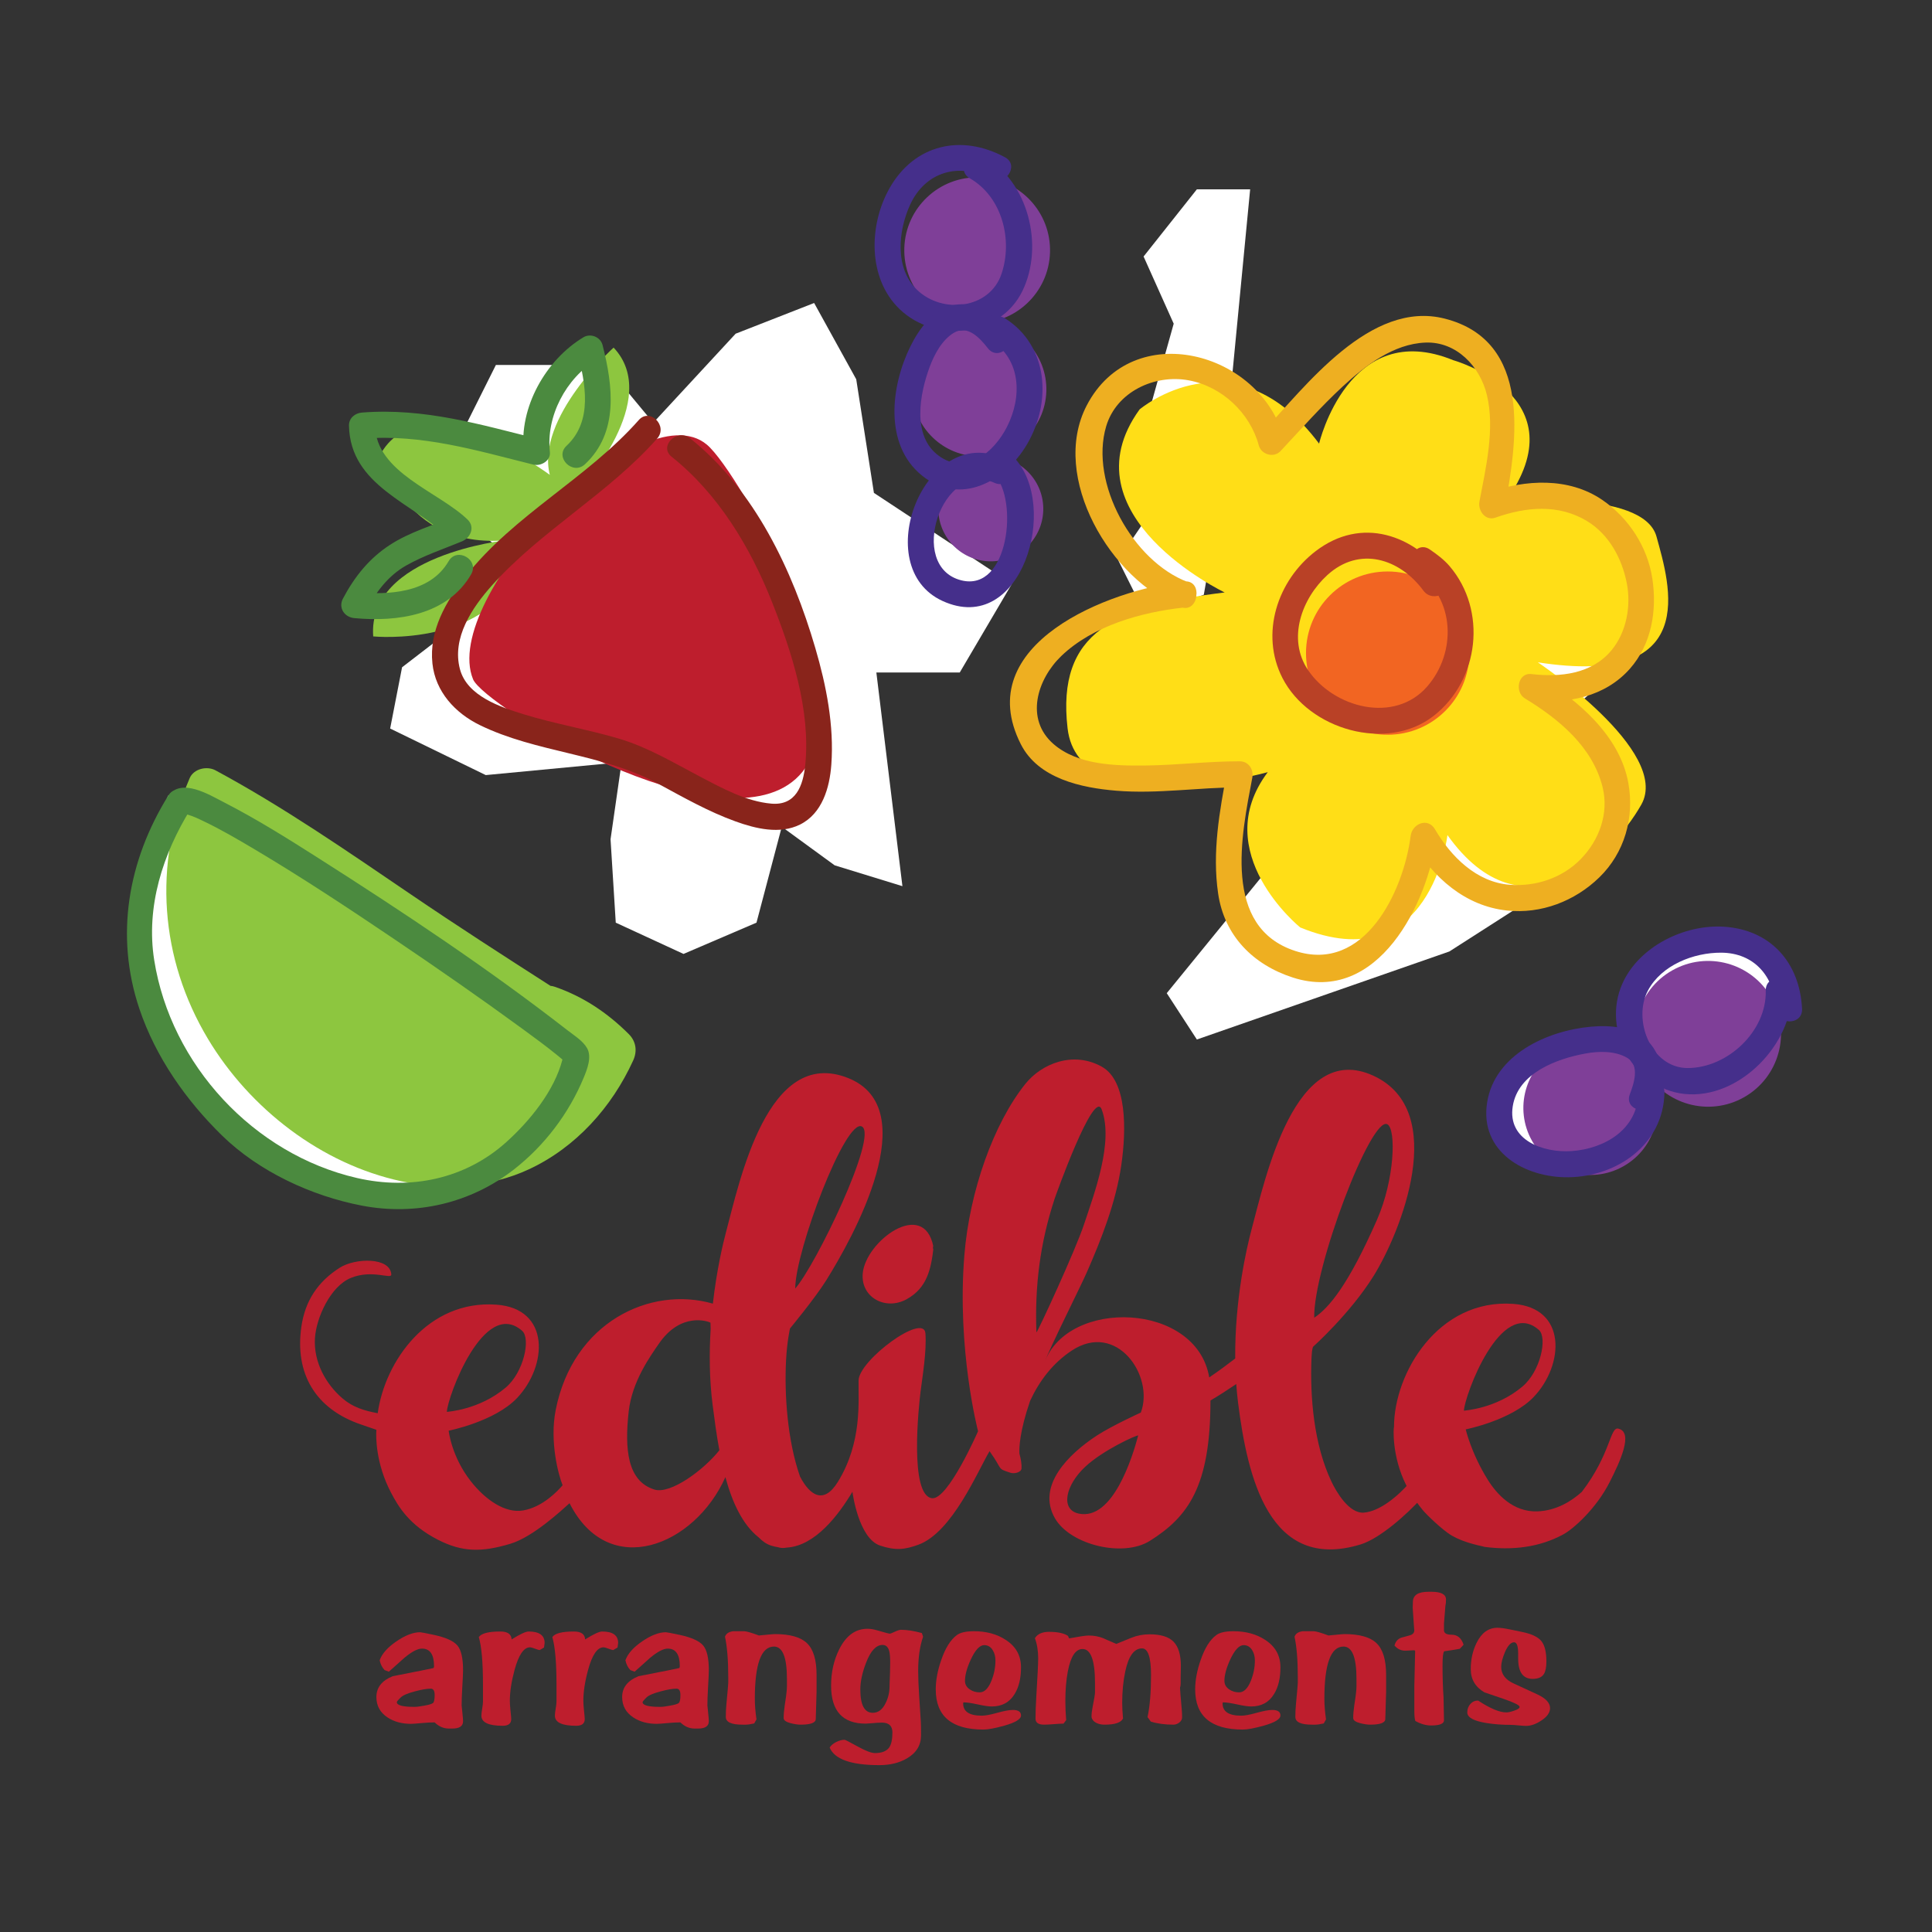 <?xml version="1.0" encoding="utf-8"?>
<!-- Generator: Adobe Illustrator 16.0.0, SVG Export Plug-In . SVG Version: 6.00 Build 0)  -->
<!DOCTYPE svg PUBLIC "-//W3C//DTD SVG 1.1//EN" "http://www.w3.org/Graphics/SVG/1.1/DTD/svg11.dtd">
<svg version="1.1" xmlns="http://www.w3.org/2000/svg" xmlns:xlink="http://www.w3.org/1999/xlink" x="0px" y="0px"
	 width="555.994px" height="555.994px" viewBox="0 0 555.994 555.994" enable-background="new 0 0 555.994 555.994"
	 xml:space="preserve">
<rect x="0" y="0" width="555.994" height="555.994" fill="#333333" stroke="none"/>
<g id="Layer_2">
</g>
<g id="Layer_1">
	<path fill="#FFFFFF" d="M48.45,228.927c0,0-30.236,60.598,23.762,101.096c0,0,51.014,36.285,73.504-1.357L48.45,228.927z"/>
	<polygon fill="#FFFFFF" points="142.706,105.032 174.204,105.032 187.989,121.663 211.702,96.034 234.292,87.196 246.407,109.147 
		251.497,141.845 291.198,168.03 276.2,193.528 252.2,193.528 259.7,255.024 240.202,249.026 224.985,237.927 217.702,265.524 
		196.704,274.524 177.204,265.524 175.704,241.526 178.896,219.337 139.792,223.056 112.278,209.657 115.708,192.028 
		135.206,177.028 158.265,170.198 139.706,154.53 130.706,129.032 	"/>
	<polygon fill="#FFFFFF" points="359.769,54.485 344.435,54.485 329.103,73.817 337.769,93.151 328.435,126.485 333.103,144.485 
		321.769,161.151 329.769,177.151 346.435,171.151 351.103,144.485 	"/>
	<polygon fill="#FFFFFF" points="403.796,202.362 399.374,165.485 411.767,173.817 415.101,195.151 463.128,184.421 
		461.767,195.817 442.433,213.151 465.767,231.817 439.767,237.817 443.099,257.151 417.101,273.817 344.435,299.151 
		335.769,285.817 	"/>
	<polygon fill="#FFFFFF" points="469.767,298.485 473.099,278.485 495.767,271.151 512.433,280.485 498.433,307.817 
		474.485,309.327 444.433,332.485 431.099,323.151 436.433,307.817 	"/>
	<g>
		<path fill="#BE1E2D" d="M129.144,497.444c-1.49,0-2.844-0.592-4.059-1.766h-0.236c-0.902,0-2,0.059-3.295,0.176
			c-1.725,0.156-2.805,0.236-3.234,0.236c-2.668,0-4.924-0.607-6.766-1.824c-2.158-1.412-3.236-3.373-3.236-5.883
			c0-2.746,1.568-4.746,4.707-6.002l5.941-1.176c1.098-0.195,3.039-0.588,5.824-1.178c0.078-0.234,0.117-0.412,0.117-0.529
			c0-3.373-1.156-5.059-3.471-5.059c-1.256,0-2.941,0.883-5.059,2.646l-4.473,4l-1.234-0.469c-0.705-0.746-1.178-1.689-1.412-2.824
			c0.666-1.885,2.273-3.697,4.824-5.441c2.549-1.748,4.824-2.621,6.824-2.621c0.275,0,1.609,0.258,4,0.768
			c3.414,0.744,5.658,1.762,6.738,3.059c1.076,1.293,1.617,3.666,1.617,7.117c0,0.707-0.08,2.414-0.236,5.119
			c-0.117,2.039-0.176,3.727-0.176,5.061c0-0.158,0.117,0.998,0.354,3.469c0.039,0.393,0.059,0.729,0.059,1.004
			c0,1.41-1.021,2.117-3.061,2.117H129.144z M123.966,485.97c-1.137,0-2.646,0.258-4.529,0.766
			c-2.117,0.551-3.492,1.139-4.117,1.766l-0.412,0.41c-0.471,0.473-0.707,0.787-0.707,0.943c0,0.902,1.686,1.352,5.061,1.352
			c0.666,0,1.607-0.115,2.824-0.352c1.373-0.236,2.215-0.492,2.529-0.766c0.312-0.273,0.471-1.039,0.471-2.293
			C125.085,486.579,124.712,485.97,123.966,485.97z"/>
		<path fill="#BE1E2D" d="M147.235,471.792c2.426-1.516,4.057-2.275,4.891-2.275c3.072,0,4.607,1.1,4.607,3.299l-0.17,1.309
			l-1.252,0.738c-0.189,0-0.635-0.133-1.338-0.398c-0.701-0.264-1.184-0.396-1.449-0.396c-1.783,0-3.262,2.16-4.436,6.484
			c-0.91,3.334-1.365,6.311-1.365,8.928c0,0.682,0.057,1.555,0.17,2.615c0.152,1.443,0.229,2.314,0.229,2.615
			c0,1.289-0.816,1.936-2.445,1.936c-4.096,0-6.143-0.971-6.143-2.912c0-0.459,0.076-1.133,0.229-2.029
			c0.15-0.895,0.227-1.57,0.227-2.025v-4.971c0-6.242-0.398-10.773-1.195-13.592c0.721-1.066,2.787-1.6,6.199-1.6
			C146.079,469.517,147.159,470.276,147.235,471.792z"/>
		<path fill="#BE1E2D" d="M168.39,471.792c2.428-1.516,4.059-2.275,4.893-2.275c3.07,0,4.607,1.1,4.607,3.299l-0.172,1.309
			l-1.25,0.738c-0.191,0-0.637-0.133-1.338-0.398c-0.701-0.264-1.186-0.396-1.449-0.396c-1.783,0-3.262,2.16-4.436,6.484
			c-0.912,3.334-1.365,6.311-1.365,8.928c0,0.682,0.057,1.555,0.17,2.615c0.152,1.443,0.229,2.314,0.229,2.615
			c0,1.289-0.816,1.936-2.447,1.936c-4.094,0-6.143-0.971-6.143-2.912c0-0.459,0.076-1.133,0.229-2.029
			c0.152-0.895,0.229-1.57,0.229-2.025v-4.971c0-6.242-0.398-10.773-1.195-13.592c0.721-1.066,2.787-1.6,6.199-1.6
			C167.233,469.517,168.315,470.276,168.39,471.792z"/>
		<path fill="#BE1E2D" d="M199.872,497.444c-1.492,0-2.844-0.592-4.061-1.766h-0.234c-0.902,0-2,0.059-3.295,0.176
			c-1.727,0.156-2.805,0.236-3.236,0.236c-2.668,0-4.922-0.607-6.766-1.824c-2.158-1.412-3.236-3.373-3.236-5.883
			c0-2.746,1.568-4.746,4.707-6.002l5.941-1.176c1.098-0.195,3.041-0.588,5.826-1.178c0.078-0.234,0.117-0.412,0.117-0.529
			c0-3.373-1.156-5.059-3.471-5.059c-1.256,0-2.941,0.883-5.061,2.646l-4.471,4l-1.236-0.469c-0.705-0.746-1.176-1.689-1.412-2.824
			c0.666-1.885,2.275-3.697,4.826-5.441c2.549-1.748,4.824-2.621,6.824-2.621c0.273,0,1.607,0.258,4,0.768
			c3.412,0.744,5.656,1.762,6.736,3.059c1.078,1.293,1.619,3.666,1.619,7.117c0,0.707-0.08,2.414-0.236,5.119
			c-0.117,2.039-0.176,3.727-0.176,5.061c0-0.158,0.117,0.998,0.352,3.469c0.039,0.393,0.061,0.729,0.061,1.004
			c0,1.41-1.021,2.117-3.061,2.117H199.872z M194.694,485.97c-1.139,0-2.646,0.258-4.529,0.766
			c-2.117,0.551-3.492,1.139-4.119,1.766l-0.412,0.41c-0.471,0.473-0.707,0.787-0.707,0.943c0,0.902,1.688,1.352,5.061,1.352
			c0.666,0,1.607-0.115,2.824-0.352c1.373-0.236,2.217-0.492,2.529-0.766c0.314-0.273,0.471-1.039,0.471-2.293
			C195.812,486.579,195.438,485.97,194.694,485.97z"/>
		<path fill="#BE1E2D" d="M234.761,494.735c-0.041,1.059-1.492,1.59-4.354,1.59c-0.785,0-1.727-0.139-2.824-0.412
			c-1.373-0.352-2.061-0.842-2.061-1.469c0-1.061,0.105-2.295,0.314-3.707c0.334-2.158,0.502-3.375,0.502-3.648
			c0.084-0.627,0.127-1.273,0.127-1.943v-1.998c0-6.197-1.244-9.297-3.73-9.297c-3.672,0-5.508,5.014-5.508,15.043
			c0,1.754,0.158,3.727,0.471,5.91l-0.646,1.17c-1.02,0.234-1.846,0.352-2.471,0.352h-0.941c-3.178,0-4.766-0.742-4.766-2.225
			c0-1.211,0.057-2.441,0.176-3.691c0.354-3.709,0.529-5.76,0.529-6.15v-1.639c0-4.844-0.314-8.711-0.941-11.6
			c0.312-0.898,1.098-1.426,2.348-1.582h3.17c0.627,0,2.055,0.412,4.287,1.234c-0.197,0,0.998-0.115,3.58-0.35
			c0.432-0.039,0.762-0.061,0.998-0.061c4.344,0,7.424,0.883,9.244,2.646c1.822,1.766,2.73,4.805,2.73,9.119v2.59
			c0,0.117,0,0.842,0,2.176L234.761,494.735z"/>
		<path fill="#BE1E2D" d="M264.233,480.909c0,1.846,0.1,4.277,0.295,7.297l0.471,7.295c0.039,0.627,0.059,1.922,0.059,3.883
			c0,2.863-1.352,5.08-4.059,6.648c-2.197,1.295-4.844,1.941-7.941,1.941c-8.119,0-12.885-1.686-14.297-5.059
			c0.393-0.629,1.02-1.158,1.883-1.59c0.861-0.432,1.666-0.646,2.412-0.646c0.195,0,1.441,0.639,3.734,1.914
			c2.295,1.271,3.971,1.91,5.031,1.91c1.922,0,3.275-0.527,4.059-1.588c0.627-0.904,0.941-2.354,0.941-4.354
			c0-1.883-1.02-2.824-3.059-2.824c-0.705,0-1.922,0.078-3.646,0.234c-0.434,0.039-0.766,0.059-1.002,0.059
			c-6.627,0-9.941-3.646-9.941-10.943c0-3.84,0.783-7.332,2.352-10.471c1.961-3.92,4.668-5.883,8.119-5.883
			c0.824,0,1.707,0.137,2.648,0.41c2.273,0.67,3.549,1.002,3.824,1.002c0.117,0,0.578-0.186,1.381-0.559
			c0.805-0.373,1.402-0.561,1.795-0.561c1.727,0,3.727,0.314,6.002,0.939l0.354,1.061
			C264.706,473.733,264.233,477.028,264.233,480.909z M256.116,476.616c-0.117-2.156-0.824-3.236-2.117-3.236
			c-1.846,0-3.414,1.668-4.709,5c-1.137,2.904-1.705,5.514-1.705,7.826c0,4.471,1.197,6.707,3.59,6.707
			c1.566,0,2.803-0.939,3.705-2.824c0.744-1.49,1.119-3.119,1.119-4.883v-0.236c0.117-2.783,0.176-4.922,0.176-6.412v-0.764
			C256.175,477.638,256.155,477.245,256.116,476.616z"/>
		<path fill="#BE1E2D" d="M289.003,496.62c-2.668,0.744-4.668,1.117-6,1.117c-9.143,0-13.711-3.852-13.711-11.555
			c0-2.633,0.529-5.465,1.59-8.49c1.176-3.42,2.666-5.797,4.471-7.133c0.98-0.746,2.627-1.121,4.941-1.121
			c3.568,0,6.609,0.826,9.119,2.477c2.943,1.889,4.414,4.525,4.414,7.906c0,3.148-0.611,5.703-1.826,7.67
			c-1.451,2.398-3.646,3.6-6.588,3.6c-0.902,0-2.246-0.197-4.029-0.59c-1.785-0.393-3.131-0.59-4.031-0.59
			c-0.117,0-0.176,0.102-0.176,0.295c0,2.354,1.783,3.531,5.354,3.531c1.02,0,2.51-0.275,4.471-0.824
			c1.961-0.547,3.451-0.824,4.473-0.824c1.568,0,2.354,0.531,2.354,1.59C293.827,494.735,292.218,495.718,289.003,496.62z
			 M283.235,473.44c-1.293,0-2.588,1.396-3.883,4.195c-1.1,2.402-1.646,4.432-1.646,6.084c0,1.025,0.471,1.852,1.412,2.482
			c0.824,0.553,1.764,0.828,2.824,0.828c1.371,0,2.51-1.143,3.412-3.428c0.744-1.891,1.117-3.801,1.117-5.73
			c0-1.143-0.254-2.129-0.766-2.957C285.12,473.931,284.294,473.44,283.235,473.44z"/>
		<path fill="#BE1E2D" d="M337.657,496.325c-2.434,0-4.59-0.295-6.473-0.883l-0.941-1.295c0.666-3.137,1-7.156,1-12.059
			c0-5.139-0.863-7.709-2.588-7.709c-2.275,0-3.883,2.205-4.824,6.613c-0.588,2.77-0.883,5.773-0.883,9.012
			c0,1.25,0.078,2.77,0.234,4.564c-0.586,1.17-2.352,1.756-5.293,1.756c-1.375,0-2.453-0.371-3.236-1.111l-0.354-0.525
			c-0.117-0.234-0.176-0.471-0.176-0.703c0-0.781,0.096-1.658,0.293-2.635c0.473-2.379,0.707-3.82,0.707-4.328v-2.633
			c0-6.555-1.197-9.832-3.59-9.832c-2,0-3.412,2.148-4.234,6.447c-0.473,2.484-0.707,5.324-0.707,8.518
			c0,1.854,0.078,3.688,0.234,5.5l-0.764,1.006c-0.627,0-1.559,0.049-2.795,0.15c-1.234,0.098-2.168,0.146-2.795,0.146
			c-1.646,0-2.471-0.572-2.471-1.715c0-1.771,0.078-3.938,0.236-6.5c0.352-5.75,0.529-9.375,0.529-10.871
			c0-2.205-0.314-4.137-0.941-5.791c0.744-1.223,2.096-1.832,4.059-1.832c2.51,0,4.334,0.393,5.473,1.174l0.293,0.707
			c2.98-0.547,4.863-0.824,5.648-0.824c1.49,0,2.883,0.256,4.178,0.766c0.156,0.08,0.51,0.234,1.059,0.471l2.707,1.178l4.352-1.766
			c1.648-0.666,3.395-0.998,5.238-0.998c3.215,0,5.52,0.715,6.912,2.146c1.391,1.432,2.088,3.754,2.088,6.971
			c0,0.354-0.02,1.373-0.059,3.059v2c0,0.471-0.059,0.844-0.176,1.119c0,0.273,0,0.352,0,0.234c0,0.275,0.037,0.863,0.117,1.764
			l0.412,4.824c0.037,0.473,0.059,1.061,0.059,1.768c0,0.586-0.266,1.086-0.795,1.5
			C338.864,496.118,338.282,496.325,337.657,496.325z"/>
		<path fill="#BE1E2D" d="M363.661,496.62c-2.668,0.744-4.668,1.117-6,1.117c-9.143,0-13.711-3.852-13.711-11.555
			c0-2.633,0.531-5.465,1.59-8.49c1.178-3.42,2.666-5.797,4.471-7.133c0.98-0.746,2.627-1.121,4.941-1.121
			c3.568,0,6.609,0.826,9.119,2.477c2.943,1.889,4.414,4.525,4.414,7.906c0,3.148-0.609,5.703-1.826,7.67
			c-1.449,2.398-3.646,3.6-6.588,3.6c-0.902,0-2.246-0.197-4.029-0.59c-1.785-0.393-3.129-0.59-4.031-0.59
			c-0.117,0-0.176,0.102-0.176,0.295c0,2.354,1.783,3.531,5.354,3.531c1.02,0,2.51-0.275,4.471-0.824
			c1.961-0.547,3.451-0.824,4.473-0.824c1.568,0,2.354,0.531,2.354,1.59C368.485,494.735,366.876,495.718,363.661,496.62z
			 M357.894,473.44c-1.293,0-2.588,1.396-3.883,4.195c-1.098,2.402-1.646,4.432-1.646,6.084c0,1.025,0.471,1.852,1.412,2.482
			c0.824,0.553,1.764,0.828,2.824,0.828c1.371,0,2.51-1.143,3.412-3.428c0.744-1.891,1.117-3.801,1.117-5.73
			c0-1.143-0.254-2.129-0.764-2.957C359.778,473.931,358.952,473.44,357.894,473.44z"/>
		<path fill="#BE1E2D" d="M398.665,494.735c-0.041,1.059-1.492,1.59-4.355,1.59c-0.785,0-1.727-0.139-2.824-0.412
			c-1.371-0.352-2.059-0.842-2.059-1.469c0-1.061,0.104-2.295,0.314-3.707c0.334-2.158,0.502-3.375,0.502-3.648
			c0.082-0.627,0.125-1.273,0.125-1.943v-1.998c0-6.197-1.242-9.297-3.73-9.297c-3.67,0-5.506,5.014-5.506,15.043
			c0,1.754,0.156,3.727,0.471,5.91l-0.648,1.17c-1.02,0.234-1.844,0.352-2.469,0.352h-0.941c-3.178,0-4.766-0.742-4.766-2.225
			c0-1.211,0.059-2.441,0.176-3.691c0.354-3.709,0.529-5.76,0.529-6.15v-1.639c0-4.844-0.314-8.711-0.941-11.6
			c0.312-0.898,1.096-1.426,2.348-1.582h3.17c0.627,0,2.055,0.412,4.285,1.234c-0.195,0,0.998-0.115,3.582-0.35
			c0.432-0.039,0.764-0.061,0.998-0.061c4.342,0,7.424,0.883,9.244,2.646c1.82,1.766,2.73,4.805,2.73,9.119v2.59
			c0,0.117,0,0.842,0,2.176L398.665,494.735z"/>
		<path fill="#BE1E2D" d="M420.104,474.499c-1.533,0.273-3.029,0.51-4.484,0.705c-0.324,0.314-0.486,1.686-0.486,4.119
			c0,3.293,0.1,6.373,0.295,9.236l0.119,6.471c0.037,1.02-1.199,1.531-3.715,1.531c-1.471,0-2.98-0.434-4.525-1.295
			c-0.193-0.588-0.291-1.529-0.291-2.826c0,0.355,0-0.018,0-1.115v-4.648c0-0.273,0-0.768,0-1.471l0.236-10.119l-0.236-0.176
			l-2.352,0.115c-1.334,0.082-2.453-0.41-3.354-1.469c0.271-1.098,0.893-1.844,1.863-2.236l2.561-0.707
			c0.855-0.234,1.281-0.744,1.281-1.529c0,0.551-0.156-1.588-0.471-6.412c0.039-0.666,0.061-1.215,0.061-1.646
			c0-1.961,1.488-2.943,4.469-2.943h0.883c2.785,0,4.176,0.746,4.176,2.236c0,0.746-0.057,1.354-0.176,1.824l-0.41,5.117
			c0,0.98,0,1.609,0,1.883c0,0.865,0.725,1.295,2.176,1.295c1.686,0,2.844,0.961,3.469,2.883L420.104,474.499z"/>
		<path fill="#BE1E2D" d="M439.196,496.679c-0.512,0-1.256-0.051-2.236-0.148s-1.725-0.146-2.234-0.146
			c-2.434,0-4.746-0.176-6.943-0.529c-3.686-0.588-5.529-1.607-5.529-3.059c0-0.943,0.295-1.744,0.883-2.412s1.332-1,2.236-1
			c3.449,2.275,6.154,3.412,8.115,3.412c0.553,0,1.275-0.158,2.182-0.473c1.096-0.35,1.646-0.725,1.646-1.117
			c0-0.469-1.531-1.236-4.59-2.295c-1.217-0.43-3.061-1.059-5.531-1.881c-2.627-1.531-3.939-3.766-3.939-6.707
			c0-2.785,0.566-5.314,1.703-7.59c1.412-2.863,3.412-4.295,6.002-4.295c0.824,0,2,0.156,3.529,0.471l3.412,0.707
			c2.746,0.549,4.617,1.41,5.617,2.588c1,1.176,1.502,3.137,1.502,5.883c0,1.688-0.236,2.904-0.707,3.646
			c-0.588,0.943-1.668,1.414-3.234,1.414c-2.787,0-4.178-1.941-4.178-5.826v-1.412c0-2.195-0.391-3.293-1.176-3.293
			c-0.943,0-1.824,0.961-2.648,2.881c-0.705,1.689-1.061,3.082-1.061,4.178c0,2.117,1.219,3.729,3.652,4.824
			c1.135,0.512,3.389,1.551,6.762,3.117c2.434,1.141,3.648,2.455,3.648,3.943c0,1.295-0.844,2.49-2.529,3.59
			C442.019,496.169,440.569,496.679,439.196,496.679z"/>
	</g>
	<g>
		<path fill="#BE1E2D" d="M465.688,411.128c-2.375-0.521-2.127,7.301-10.473,18.207c-2.949,2.654-7.285,5.402-12.766,5.607
			c-7.025,0.258-11.709-4.945-14.314-9.123c-4.762-7.648-6.328-14.471-6.328-14.471s13.184-2.6,19.602-9.367
			c8.715-9.189,9.633-25.637-5.941-26.75c-21.539-1.539-34.301,19.887-34.301,35.424c-0.146-0.021-0.725,8.293,3.48,16.688
			c1.322,2.959,4.053,6.295,4.812,7.252s5.545,5.711,8.363,7.332c3.334,1.916,7.082,2.666,9.5,3.25
			c7.832,1,15.629,0.172,22.586-3.617c3.01-1.641,9.473-7.484,13.271-14.936C466.237,420.624,470.2,412.118,465.688,411.128z
			 M442.874,382.745c2.48,2.189,0.494,11.867-4.76,16.287c-7.631,6.42-16.691,6.869-16.824,6.941
			C421.409,401.849,431.886,373.054,442.874,382.745z"/>
		<path fill="#BE1E2D" d="M405.72,426.614c-3.5,4.062-8.688,8.312-13.188,8.688c-4.291,0.357-7.941-5.953-9.328-8.85
			c-5.08-10.613-6.254-24.316-5.773-35.746c0.117-2.762,0.459-3.143,0.459-3.143s10.674-9.553,17.416-20.387
			c7.697-12.373,21.91-47.436-0.025-57.584c-22.672-10.488-31.195,29.65-35.191,44.559c-1.219,4.594-4.764,19.566-4.619,36.805
			c-2.521,1.938-5.041,3.797-7.475,5.434c-3.645-21.674-40.689-22.902-47.451-4.197c1.572-4.348,10.191-21.449,12.154-25.893
			c4.289-9.742,8.438-20.338,9.982-30.938c1.502-10.297,1.652-24.322-5.58-28.375c-8.295-4.641-17.377-0.865-22.02,4.934
			c-9.09,11.318-16.068,30.828-17.561,49.35c-2.191,27.17,3.945,50.604,3.945,50.604s-8.656,19.857-13.26,19.281
			c-6.533-0.818-3.83-26.385-3.273-30.779c0.539-4.277,1.766-11.473,1.389-16.658c-0.445-6.098-19.127,7.729-19.238,13.539
			c-0.109,5.811,1.125,17.748-5.98,29.229c-4.002,6.463-7.963,4.012-10.867-1.555c-3.621-10.287-4.547-23.611-4.016-33.582
			c0.271-5.275,1.125-9.037,1.125-9.037s7.256-8.781,10.365-13.76c7.727-12.354,28.516-49.494,6.359-58.316
			c-23.207-9.24-31.199,29.648-35.193,44.559c-0.807,3.033-2.621,10.615-3.725,20.365c-18.021-5.189-40.26,5.328-45.238,30.635
			c-1.771,9.014,0.75,18.514,1.994,21.633c-1.201,1.395-5.576,6.248-11.354,7.248c-5.16,0.893-10.869-3.055-15.076-8.422
			c-5.582-7.121-6.357-14.531-6.357-14.531s13.242-2.609,19.686-9.406c8.752-9.23,9.672-25.746-5.967-26.863
			c-19.686-1.408-32.068,16.285-34.137,31.242c-3.916-0.729-7.15-1.719-10.105-4.24c-4.9-4.182-8.348-10.543-7.967-17.248
			c0.328-5.83,4.395-15.021,10.361-17.455c6.191-2.523,11.709,0.539,11.617-0.996c-0.309-5.006-10.33-4.801-14.834-1.934
			c-6.303,4.01-9.969,9.516-11.043,16.973c-1.932,13.428,3.973,23.646,17.139,28.137c1.75,0.594,3.316,1.137,4.447,1.533
			c-0.164,2.012-0.162,9.779,4.215,18.088c2.018,3.826,5.105,9.271,13.5,13.555c7,3.57,12.486,3.664,20.889,1.143
			c6.486-1.947,14.695-9.609,16.986-11.656l0,0c11.26,22.301,36,12.334,44.854-7.506c1.953,7.203,4.871,13.611,9.559,17.326
			c1.062,1.096,2.236,1.926,3.531,2.357c0.725,0.242,1.438,0.395,2.143,0.498c0.096,0.025,0.178,0.068,0.273,0.09
			c0.686,0.162,1.422,0.146,2.18,0c8.164-0.5,14.842-9.334,18.869-16.061c0,0,1.684,13.406,7.99,15.498
			c4.555,1.498,7.123,1.123,10.926-0.238c9.805-3.508,17.166-21.295,20.545-26.936c4.018,5.584,1.973,4.861,5.945,6.188
			c1.254,0.416,3.16-0.125,3.25-1.205c0.09-1.078-0.15-2.684-0.598-4.301c-0.096-1.664,0.043-6.354,3.082-15.195
			c2.68-5.758,6.525-10.832,11.969-14.436c12.914-8.555,23.846,7.277,19.889,17.832c0,0-8.295,3.771-12.631,6.596
			c-8.117,5.299-17.508,14.496-12.061,23.873c4.428,7.617,19.574,11.305,27.287,6.453c10.943-6.889,17.441-15.559,17.443-40.395
			c2.504-1.486,5-3.082,7.422-4.734c0.133,1.812,0.295,3.635,0.529,5.465c2.705,21.137,8.855,48.789,35.303,40.676
			c5.389-1.654,13.248-8.541,17.738-13.574C408.157,429.503,406.616,428.187,405.72,426.614z M399.282,323.563
			c2.545,1.48,2.078,15.896-3.014,27.48c-8.188,18.621-13.725,25.283-18.059,28.174C377.89,365.091,394.624,320.86,399.282,323.563z
			 M248.073,324.208c4.658,2.705-13.387,40.043-19.221,46.605C228.853,359.968,243.415,321.503,248.073,324.208z M150.274,382.997
			c2.492,2.199,0.498,11.918-4.779,16.355c-7.664,6.449-16.762,6.898-16.896,6.971C128.718,402.181,139.241,373.265,150.274,382.997
			z M188.312,428.663c-7.771-2.432-8.592-11.607-7.385-22.473c0.963-8.668,6.205-15.879,8.672-19.477
			c6.371-9.293,14.225-6.443,14.861-6.08c0.008,0.586,0.025,1.205,0.053,1.852c-0.424,6.844-0.391,14.346,0.578,21.922
			c0.523,4.078,1.111,8.533,1.93,12.957C202.546,423.007,192.96,430.114,188.312,428.663z M303.46,345.104
			c0.305-0.934,11.303-31.799,13.566-25.871c3.539,9.324-2.096,24.17-5.078,33.158c-2.393,7.262-13.25,30.816-13.688,31.045
			C297.772,370.081,299.296,357.819,303.46,345.104z M310.458,435.587c-5.398-1.133-3.842-8.209,1.908-13.535
			c5.178-4.797,14.693-9.096,15.191-8.951C325.892,419.323,320.269,437.64,310.458,435.587z"/>
		<path fill="#BE1E2D" d="M248.274,366.519c-0.57,6.889,6.6,10.701,12.625,7.385c5.957-3.277,7.041-8.732,7.76-14.932
			c-0.18,1.549-0.24-0.883-0.057-0.25C265.812,344.78,249.046,357.222,248.274,366.519z"/>
	</g>
	<g>
		<g>
			<path fill="#8DC63F" d="M152.198,336.509c13.52-6.287,23.875-17.857,30.027-31.34c1.217-2.668,0.83-5.48-1.273-7.578
				c-6.131-6.123-13.189-10.85-21.389-13.645c-0.393-0.133-0.771-0.205-1.139-0.232c-13.436-8.609-26.832-17.244-40.049-26.229
				c-18.412-12.51-36.74-25.219-56.355-35.795c-2.469-1.332-6.275-0.479-7.447,2.271c-10.559,24.754-8.547,51.967,5.283,75.025
				c12.047,20.088,32.633,36.018,55.684,40.965C127.69,342.56,140.858,341.784,152.198,336.509z"/>
		</g>
		<path fill="#7F3F98" d="M501.903,315.767c-10.082,5.707-22.879,2.162-28.586-7.918c-5.709-10.082-2.162-22.881,7.916-28.584
			c10.082-5.711,22.881-2.166,28.588,7.916C515.528,297.261,511.983,310.058,501.903,315.767z"/>
		<path fill="#7F3F98" d="M467.202,335.626c-9.275,5.252-21.049,1.99-26.299-7.283s-1.988-21.049,7.283-26.303
			c9.275-5.25,21.049-1.984,26.299,7.287C479.737,318.604,476.478,330.374,467.202,335.626z"/>
		<g>
			<path fill="#452F8B" d="M518.597,290.315c-0.648-13.309-9.062-22.801-22.549-23.627c-11.416-0.699-24.479,5.752-29.199,16.471
				c-5.902,13.4,3.295,30.092,17.883,31.654c15.791,1.689,31.279-14.461,30.92-29.701c-0.113-4.828-7.613-4.84-7.5,0
				c0.275,11.658-10.961,22.234-22.459,22.25c-10.598,0.016-15.947-13.936-11.422-22.355c3.924-7.301,13.127-10.875,21.029-10.844
				c9.592,0.039,15.348,6.92,15.797,16.152C511.331,295.128,518.833,295.151,518.597,290.315L518.597,290.315z"/>
		</g>
		<g>
			<path fill="#452F8B" d="M476.263,316.923c2.223-5.846,2.725-12.545-2.006-17.291c-4.145-4.158-10.934-4.662-16.434-4.166
				c-12.572,1.133-27.641,8.023-29.846,21.732c-2.295,14.273,10.861,21.785,23.447,21.596c14.031-0.211,27.299-9.51,27.572-24.342
				c0.09-4.84-7.41-4.83-7.5,0c-0.193,10.504-9.65,16.162-19.264,16.809c-8.047,0.541-18.469-3.086-16.887-12.924
				c1.537-9.561,12.656-13.66,21.033-15.174c3.85-0.695,8.463-0.764,11.928,1.281c3.678,2.168,1.889,7.418,0.723,10.484
				C467.308,319.456,474.56,321.396,476.263,316.923L476.263,316.923z"/>
		</g>
		<g>
			<path fill="#7F3F98" d="M302.172,72.665c-0.36,11.578-10.035,20.673-21.613,20.312c-11.58-0.359-20.674-10.039-20.312-21.614
				c0.357-11.581,10.037-20.675,21.613-20.314C293.439,51.411,302.53,61.087,302.172,72.665z"/>
			<path fill="#7F3F98" d="M301.118,112.634c-0.333,10.652-9.234,19.019-19.888,18.688c-10.651-0.333-19.02-9.235-18.69-19.888
				c0.333-10.652,9.238-19.017,19.887-18.686C293.083,93.08,301.446,101.98,301.118,112.634z"/>
			<path fill="#7F3F98" d="M300.231,146.914c-0.258,8.336-7.226,14.882-15.564,14.621c-8.333-0.257-14.88-7.225-14.622-15.561
				c0.259-8.337,7.228-14.879,15.562-14.623C293.943,131.611,300.491,138.578,300.231,146.914z"/>
			<g>
				<path fill="#452F8B" d="M289.229,45.262c-12.532-6.785-26.075-3.763-33.246,8.912c-5.977,10.567-6.324,25.885,2.887,34.766
					c10.324,9.956,28.974,7.979,35.373-5.221c6.273-12.946,1.748-31.348-10.99-38.643c-4.178-2.393-8.36,3.835-4.156,6.242
					c9.293,5.321,12.428,17.708,9.116,27.504c-3.433,10.153-17.019,11.61-24.308,4.583c-6.504-6.272-5.414-16.976-1.999-24.466
					c4.354-9.547,14.162-12.311,23.168-7.436C289.293,53.789,293.484,47.565,289.229,45.262L289.229,45.262z"/>
			</g>
			<g>
				<path fill="#452F8B" d="M289.913,95.254c-3.778-4.833-8.97-8.706-15.396-7.469c-5.935,1.142-10.071,6.902-12.552,11.955
					c-5.593,11.394-7.63,28.133,3.275,37.047c11.016,9.001,24.046,1.793,30.355-8.987c7.045-12.037,6.185-28.195-6.314-36.162
					c-4.075-2.601-8.24,3.638-4.155,6.243c8.764,5.586,9.054,16.334,4.664,24.962c-3.739,7.347-11.734,14.102-19.646,8.309
					c-7.79-5.7-5.456-17.867-2.598-25.561c1.338-3.601,3.512-7.709,6.893-9.778c4.019-2.459,7.556,1.469,9.869,4.427
					C287.286,104.053,292.883,99.055,289.913,95.254L289.913,95.254z"/>
			</g>
			<g>
				<path fill="#452F8B" d="M288.654,131.87c-22.463-10.112-38.812,31.275-17.4,41.081c22.718,10.404,33.877-27.453,20.521-41.337
					c-3.343-3.473-8.971,1.489-5.605,4.985c6.941,7.217,4.179,33.835-9.514,30.415c-15.835-3.954-5.529-34.843,9.562-28.05
					C290.639,140.953,293.023,133.838,288.654,131.87L288.654,131.87z"/>
			</g>
		</g>
		<g>
			<path fill="#FFDE17" d="M352.438,170.495c0,0-46.51-22.213-24.484-52.672c0,0,27.072-22.9,51.656,9.84
				c0,0,8.541-36.324,38.635-23.994c0,0,36.961,10.34,14.939,40.801c0,0,39.689-3.988,43.525,9.943
				c3.834,13.932,13.111,43.541-34.152,36.189c0,0,38.451,25.621,29.775,40.965c-8.676,15.338-34.031,39.297-55.785,8.75
				c0,0-4.756,42-42.373,26.582c0,0-26.711-21.592-9.332-44.684c0,0-54.408,15.107-57.613-12.627
				C304.021,181.858,320.876,174.386,352.438,170.495z"/>
			<circle fill="#F26522" cx="399.335" cy="187.954" r="23.493"/>
			<g>
				<path fill="#EEAF21" d="M341.749,167.466c-15.721-5.959-28.23-28.432-23.426-44.74c2.955-10.025,13.986-15.08,23.758-13.275
					c9.582,1.77,17.654,9.373,20.166,18.707c0.717,2.662,4.33,3.725,6.268,1.654c5.885-6.285,11.568-12.74,17.896-18.592
					c6.496-6.002,14.592-12.273,23.797-12.631c8.977-0.35,15.729,6.918,17.689,15.059c2.367,9.82-0.318,21.027-2.143,30.703
					c-0.484,2.572,1.695,5.65,4.613,4.613c8.732-3.105,18.117-3.982,26.33,0.979c6.338,3.828,10.055,10.75,11.455,17.834
					c1.299,6.574-0.068,14.141-4.398,19.367c-5.662,6.834-14.77,7.807-23.055,6.836c-3.904-0.457-4.836,5.199-1.893,6.988
					c9.805,5.959,19.537,13.971,22.4,25.594c1.854,7.527-0.99,15.211-6.262,20.633c-5.32,5.471-12.926,7.996-20.447,7.426
					c-9.602-0.729-16.949-8.127-21.547-15.979c-2.059-3.518-6.543-1.574-6.988,1.893c-2.07,16.152-13.332,39.557-33.17,33.148
					c-21.121-6.824-15.541-33.387-12.408-49.846c0.449-2.369-1.031-4.744-3.617-4.748c-9.051-0.012-18.072,1.104-27.125,1.213
					c-8.684,0.107-19.469-0.143-26.408-6.137c-8.414-7.27-4.684-18.768,2.178-25.367c9.094-8.746,23.125-12.65,35.34-13.967
					c4.756-0.512,4.807-8.018,0-7.5c-21.557,2.322-61.584,17.998-46.984,46.826c5.037,9.947,17.453,12.572,27.514,13.398
					c11.85,0.975,23.648-0.982,35.486-0.967c-1.205-1.582-2.41-3.164-3.615-4.746c-2.219,11.662-4.338,23.445-2.596,35.316
					c1.777,12.127,10.064,20.467,21.492,24.158c24.451,7.9,38.916-21.291,41.414-40.783c-2.328,0.631-4.658,1.262-6.988,1.893
					c5.92,10.109,15.162,18.316,27.182,19.602c9.844,1.055,19.547-2.678,26.592-9.529c7.273-7.074,10.121-17.182,8.379-27.045
					c-2.447-13.855-14.707-24.078-26.035-30.963c-0.631,2.33-1.262,4.66-1.893,6.988c10.338,1.213,21.219-0.941,28.357-9.033
					c6.277-7.113,7.842-16.832,6.451-25.957c-1.395-9.15-6.809-17.43-14.398-22.619c-9.646-6.596-22.189-5.889-32.736-2.139
					c1.537,1.537,3.074,3.074,4.613,4.613c3.66-19.412,8.016-48.205-17.205-54.648c-21.416-5.471-40.059,19.447-52.57,32.812
					c2.09,0.551,4.178,1.102,6.268,1.654c-6.744-25.064-43.553-34.875-56.754-9.461c-10.717,20.633,7.047,50.422,27.029,57.996
					C344.286,176.415,346.226,169.163,341.749,167.466L341.749,167.466z"/>
			</g>
			<g>
				<path fill="#B94126" d="M416.101,166.183c-9.18-12.43-24.305-17.631-37.441-7.6c-11.051,8.438-16.115,23.809-9.592,36.539
					c7.635,14.9,30.104,21.367,43.516,10.893c13.172-10.285,15.424-30.387,4.588-43.08c-1.613-1.891-3.66-3.416-5.701-4.812
					c-4.004-2.738-7.75,3.764-3.785,6.477c11.092,7.592,11.547,23.156,3.049,32.947c-9.385,10.816-26.957,6.203-34.324-4.742
					c-6.049-8.986-1.777-20.615,5.586-27.322c9.205-8.385,20.773-4.797,27.629,4.486
					C412.464,173.813,418.978,170.079,416.101,166.183L416.101,166.183z"/>
			</g>
		</g>
		<g>
			<path fill="#8DC63F" d="M167.261,140.417c0,0,23.389-25.494,9.322-40.383c0,0-22.463,20.268-18.359,36.623
				c0,0-36.18-26.902-48.434-6.441c0,0,5.811,27.977,35.938,25.242c0,0-40.084,4.201-38.324,27.689c0,0,34.424,3.412,42.623-21.539"
				/>
			<path fill="#BE1E2D" d="M203.437,127.972c9.473,7.975,48.037,75.906,25.578,96.17c-22.457,20.268-89.74-21.047-92.871-28.646
				C126.528,172.175,184.282,111.841,203.437,127.972z"/>
			<g>
				<path fill="#89241B" d="M189.13,126.188c-14.055,15.9-33.281,26.365-47.494,42.215c-5.762,6.422-11.691,15.197-9.256,24.227
					c2.066,7.662,11.578,10.838,18.252,12.904c9.027,2.791,18.389,4.34,27.449,7.02c8.342,2.467,15.656,6.887,23.303,10.9
					c6.32,3.316,13.359,7.197,20.605,7.818c7.012,0.6,9.141-5.094,9.75-11.189c1.574-15.711-3.881-32.479-9.594-46.893
					c-6.232-15.729-15.488-31.115-28.861-41.746c-3.787-3.01,1.559-8.279,5.301-5.303c18.584,14.768,29.512,38.018,36.043,60.332
					c3.172,10.836,5.443,22.277,4.611,33.609c-0.484,6.619-2.625,14.049-9.023,17.217c-5.812,2.879-12.756,1.172-18.523-0.904
					c-7.781-2.801-15.061-6.943-22.309-10.871c-16.102-8.723-34.926-8.871-51.283-16.844c-7.127-3.473-12.793-9.625-13.656-17.729
					c-1.006-9.471,3.857-17.834,9.498-25.016c13.975-17.799,35.01-28.223,49.885-45.051
					C187.036,117.255,192.319,122.581,189.13,126.188L189.13,126.188z"/>
			</g>
			<g>
				<path fill="#4B8A3F" d="M163.038,128.298c7.645-7.152,5.445-17.922,3.135-27c1.836,0.748,3.674,1.494,5.51,2.242
					c-8.818,5.301-14.59,16.285-13.438,26.551c0.281,2.512-2.596,4.152-4.748,3.617c-16.607-4.131-31.979-8.832-49.318-7.482
					c1.25-1.25,2.5-2.5,3.75-3.75c0.256,13.564,18.305,18.984,26.643,27.064c2.225,2.154,0.828,5.244-1.654,6.268
					c-5.361,2.209-10.906,4.051-15.973,6.902c-5.406,3.043-8.912,7.934-11.766,13.312c-1.078-1.881-2.158-3.762-3.238-5.643
					c9.605,0.906,21.744,0.475,27.16-8.877c2.424-4.182,8.906-0.408,6.477,3.785c-6.82,11.773-21.203,13.766-33.637,12.592
					c-2.842-0.27-4.654-2.975-3.238-5.643c3.328-6.273,7.537-11.553,13.527-15.441c5.67-3.684,12.486-5.662,18.693-8.221
					c-0.551,2.09-1.102,4.18-1.654,6.268c-10.5-10.172-28.514-15.061-28.84-32.367c-0.041-2.162,1.742-3.594,3.75-3.75
					c17.994-1.402,34.072,3.463,51.312,7.75c-1.582,1.205-3.164,2.41-4.746,3.615c-1.438-12.807,6.27-26.486,17.152-33.027
					c2.051-1.232,4.914-0.094,5.508,2.24c2.996,11.773,4.689,25.172-5.064,34.297C164.813,136.899,159.499,131.608,163.038,128.298
					L163.038,128.298z"/>
			</g>
		</g>
		<g>
			<path fill="#4B8A3F" d="M54.927,232.712c-0.793,1.047-2.242,1.42-1.824,1.443c-1.236-0.07,0.471,0.15,0.848,0.26
				c1.77,0.52,3.016,1.137,4.662,1.924c5.119,2.447,10.035,5.336,14.908,8.232c13.623,8.1,26.861,16.861,39.996,25.727
				c12.385,8.359,24.666,16.889,36.73,25.705c3.492,2.553,6.992,5.109,10.344,7.848c0.756,0.617,1.527,1.242,2.195,1.959
				c-1.021-1.096-0.467-2.68-0.951-0.809c-2.301,8.875-9.283,17.512-16.119,23.664c-11.865,10.68-27.598,13.879-42.977,10.342
				c-29.707-6.836-53.57-32.568-58.355-62.672C41.938,260.952,46.868,245.681,54.927,232.712c2.561-4.119-3.93-7.883-6.477-3.785
				c-11.623,18.705-15.426,40.311-8.338,61.389c4.656,13.844,13.398,26.322,23.795,36.477
				c10.633,10.385,25.764,17.387,40.236,20.164c15.576,2.99,31.34-0.691,43.826-10.461c8.76-6.854,15.754-16.082,20.008-26.355
				c1.014-2.447,2.42-6.012,0.947-8.547c-1.221-2.1-3.742-3.641-5.6-5.088c-22.889-17.811-47.273-34.012-71.723-49.576
				c-8.875-5.65-17.84-11.27-27.209-16.074c-4.223-2.168-12.09-7.014-15.943-1.928C45.528,232.784,52.046,236.515,54.927,232.712z"
				/>
		</g>
	</g>
</g>
</svg>
